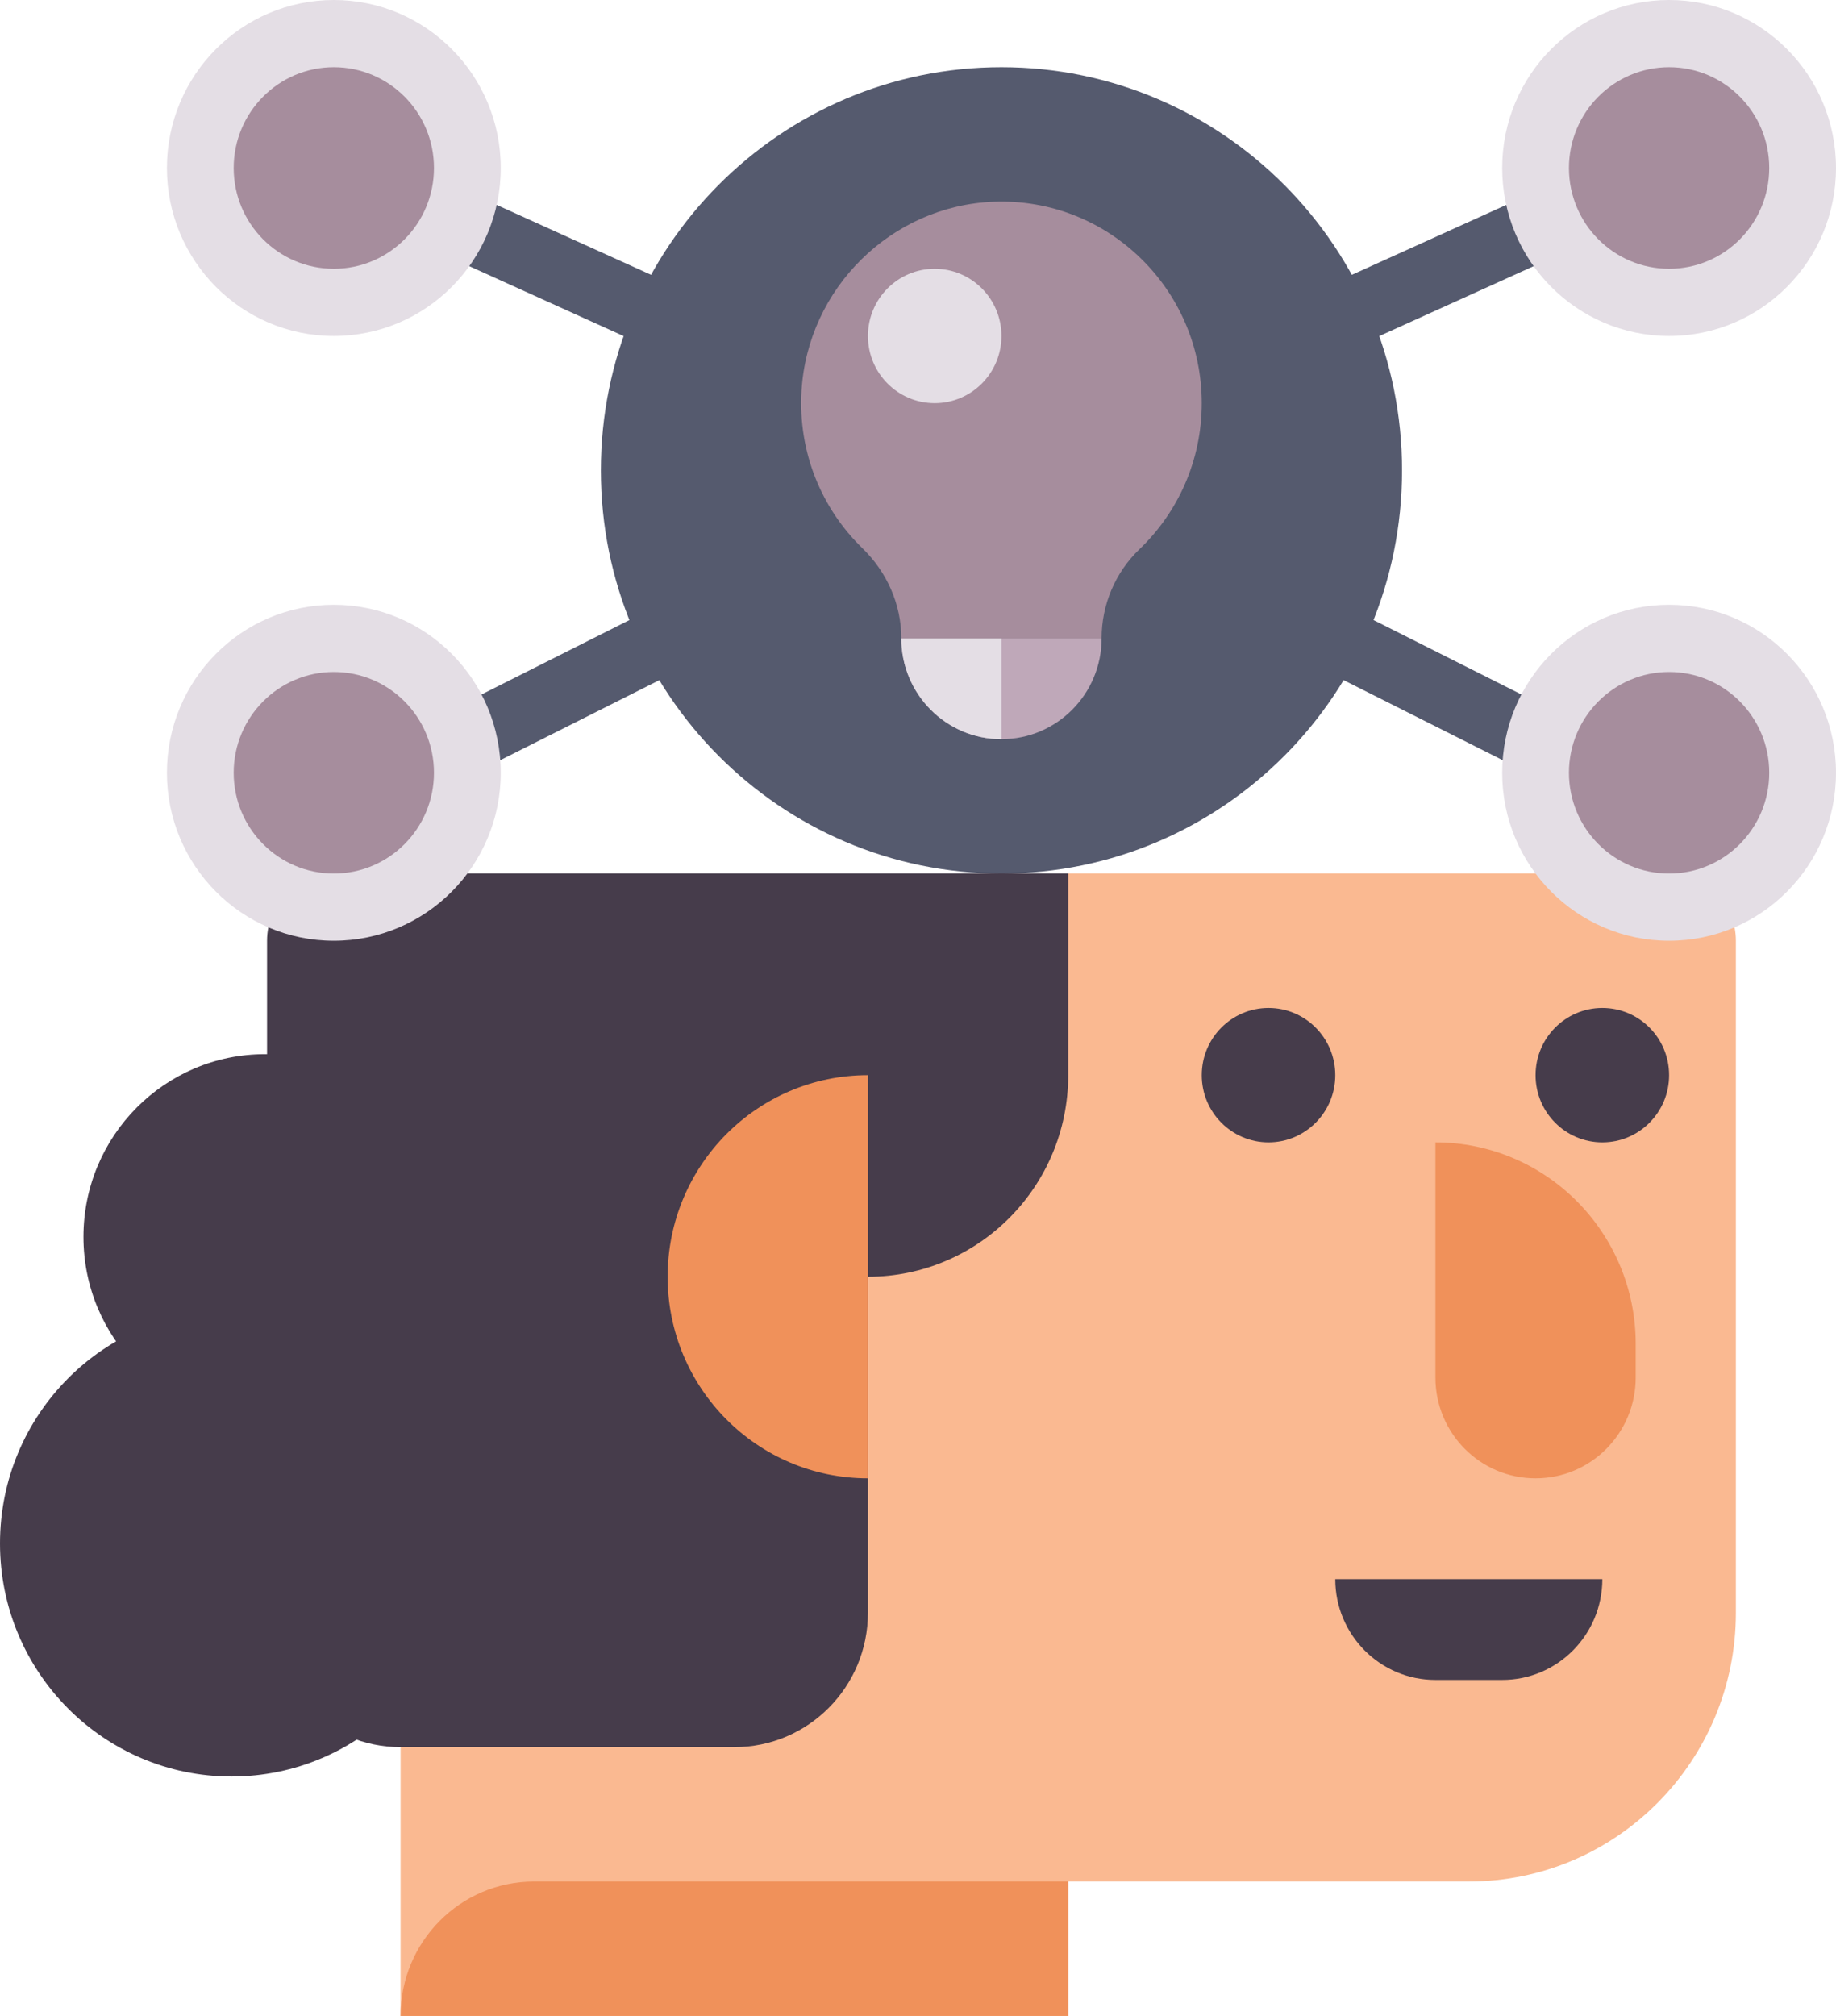 <svg width="82" height="90" viewBox="0 0 82 90" fill="none" xmlns="http://www.w3.org/2000/svg">
<path d="M44.728 22.5C44.159 22.5 43.616 22.171 43.367 21.616C43.03 20.86 43.364 19.972 44.115 19.632L73.934 6.132C74.684 5.792 75.567 6.129 75.905 6.885C76.243 7.64 75.908 8.528 75.157 8.868L45.339 22.368C45.14 22.458 44.932 22.5 44.728 22.5Z" fill="#555A6E"/>
<path d="M74.544 37.5C74.32 37.5 74.093 37.449 73.879 37.341L44.06 22.341C43.324 21.971 43.025 21.07 43.394 20.329C43.762 19.588 44.657 19.288 45.394 19.658L75.212 34.658C75.948 35.029 76.247 35.93 75.879 36.671C75.618 37.196 75.091 37.5 74.544 37.5Z" fill="#555A6E"/>
<path d="M44.726 22.5C44.522 22.5 44.314 22.458 44.115 22.368L14.297 8.868C13.546 8.528 13.211 7.64 13.549 6.884C13.887 6.129 14.77 5.792 15.521 6.132L45.339 19.632C46.09 19.972 46.424 20.86 46.086 21.615C45.838 22.171 45.295 22.5 44.726 22.5Z" fill="#555A6E"/>
<path d="M14.911 37.5C14.364 37.5 13.837 37.197 13.576 36.671C13.207 35.93 13.506 35.029 14.242 34.658L44.061 19.659C44.797 19.288 45.693 19.588 46.061 20.329C46.429 21.07 46.131 21.971 45.394 22.342L15.576 37.342C15.362 37.449 15.134 37.5 14.911 37.5Z" fill="#555A6E"/>
<path d="M44.727 39C54.608 39 62.618 30.941 62.618 21C62.618 11.059 54.608 3 44.727 3C34.846 3 26.836 11.059 26.836 21C26.836 30.941 34.846 39 44.727 39Z" fill="#555A6E"/>
<path d="M74.545 15C78.662 15 82 11.642 82 7.5C82 3.358 78.662 0 74.545 0C70.428 0 67.091 3.358 67.091 7.5C67.091 11.642 70.428 15 74.545 15Z" fill="#E4DEE5"/>
<path d="M74.546 12C77.016 12 79.018 9.985 79.018 7.5C79.018 5.015 77.016 3 74.546 3C72.075 3 70.073 5.015 70.073 7.5C70.073 9.985 72.075 12 74.546 12Z" fill="#A68D9D"/>
<path d="M74.546 39H17.891V90H47.709V84H65.6C72.187 84 77.528 78.627 77.528 72V42C77.528 40.343 76.193 39 74.546 39Z" fill="#FAB991"/>
<path d="M38.764 39H14.909C13.262 39 11.927 40.343 11.927 42V72C11.927 75.314 14.597 78 17.891 78H32.8C36.094 78 38.764 75.314 38.764 72V57C43.704 57 47.709 52.971 47.709 48V39H38.764Z" fill="#463C4B"/>
<path d="M38.764 48C33.823 48 29.818 52.029 29.818 57C29.818 61.971 33.823 66 38.764 66V48Z" fill="#F0915A"/>
<path d="M47.709 90H17.891C17.891 86.686 20.561 84 23.855 84H47.709V90Z" fill="#F0915A"/>
<path d="M68.582 66C66.111 66 64.109 63.985 64.109 61.5V51C69.049 51 73.054 55.029 73.054 60V61.5C73.054 63.985 71.052 66 68.582 66Z" fill="#F0915A"/>
<path d="M71.564 51C73.211 51 74.546 49.657 74.546 48C74.546 46.343 73.211 45 71.564 45C69.917 45 68.582 46.343 68.582 48C68.582 49.657 69.917 51 71.564 51Z" fill="#463C4B"/>
<path d="M56.655 51C58.301 51 59.636 49.657 59.636 48C59.636 46.343 58.301 45 56.655 45C55.008 45 53.673 46.343 53.673 48C53.673 49.657 55.008 51 56.655 51Z" fill="#463C4B"/>
<ellipse cx="10.343" cy="68.906" rx="10.343" ry="10.406" fill="#463C4B"/>
<ellipse cx="11.834" cy="55.219" rx="8.107" ry="8.156" fill="#463C4B"/>
<path d="M64.109 75H67.091C69.561 75 71.564 72.985 71.564 70.5H59.636C59.636 72.985 61.639 75 64.109 75Z" fill="#463C4B"/>
<path d="M53.673 18C53.673 12.912 49.476 8.81 44.376 9.007C39.813 9.183 36.066 12.87 35.798 17.456C35.636 20.215 36.712 22.723 38.517 24.475C39.609 25.534 40.254 26.974 40.254 28.5H49.2V28.499C49.2 26.995 49.81 25.555 50.893 24.518C52.605 22.879 53.673 20.566 53.673 18Z" fill="#A68D9D"/>
<path d="M44.727 33C42.257 33 40.254 30.985 40.254 28.5H49.2C49.2 30.985 47.197 33 44.727 33Z" fill="#BFA8B9"/>
<path d="M41.745 18C43.392 18 44.727 16.657 44.727 15C44.727 13.343 43.392 12 41.745 12C40.099 12 38.764 13.343 38.764 15C38.764 16.657 40.099 18 41.745 18Z" fill="#E4DEE5"/>
<path d="M44.727 33V28.5H40.254C40.254 30.985 42.257 33 44.727 33Z" fill="#E4DEE5"/>
<path d="M74.545 42C78.662 42 82 38.642 82 34.5C82 30.358 78.662 27 74.545 27C70.428 27 67.091 30.358 67.091 34.5C67.091 38.642 70.428 42 74.545 42Z" fill="#E4DEE5"/>
<path d="M14.909 15C19.026 15 22.364 11.642 22.364 7.5C22.364 3.358 19.026 0 14.909 0C10.792 0 7.455 3.358 7.455 7.5C7.455 11.642 10.792 15 14.909 15Z" fill="#E4DEE5"/>
<path d="M14.909 42C19.026 42 22.364 38.642 22.364 34.5C22.364 30.358 19.026 27 14.909 27C10.792 27 7.455 30.358 7.455 34.5C7.455 38.642 10.792 42 14.909 42Z" fill="#E4DEE5"/>
<path d="M74.546 39C77.016 39 79.018 36.985 79.018 34.5C79.018 32.015 77.016 30 74.546 30C72.075 30 70.073 32.015 70.073 34.5C70.073 36.985 72.075 39 74.546 39Z" fill="#A68D9D"/>
<path d="M14.909 12C17.38 12 19.382 9.985 19.382 7.5C19.382 5.015 17.38 3 14.909 3C12.439 3 10.437 5.015 10.437 7.5C10.437 9.985 12.439 12 14.909 12Z" fill="#A68D9D"/>
<path d="M14.909 39C17.38 39 19.382 36.985 19.382 34.5C19.382 32.015 17.38 30 14.909 30C12.439 30 10.437 32.015 10.437 34.5C10.437 36.985 12.439 39 14.909 39Z" fill="#A68D9D"/>
</svg>
